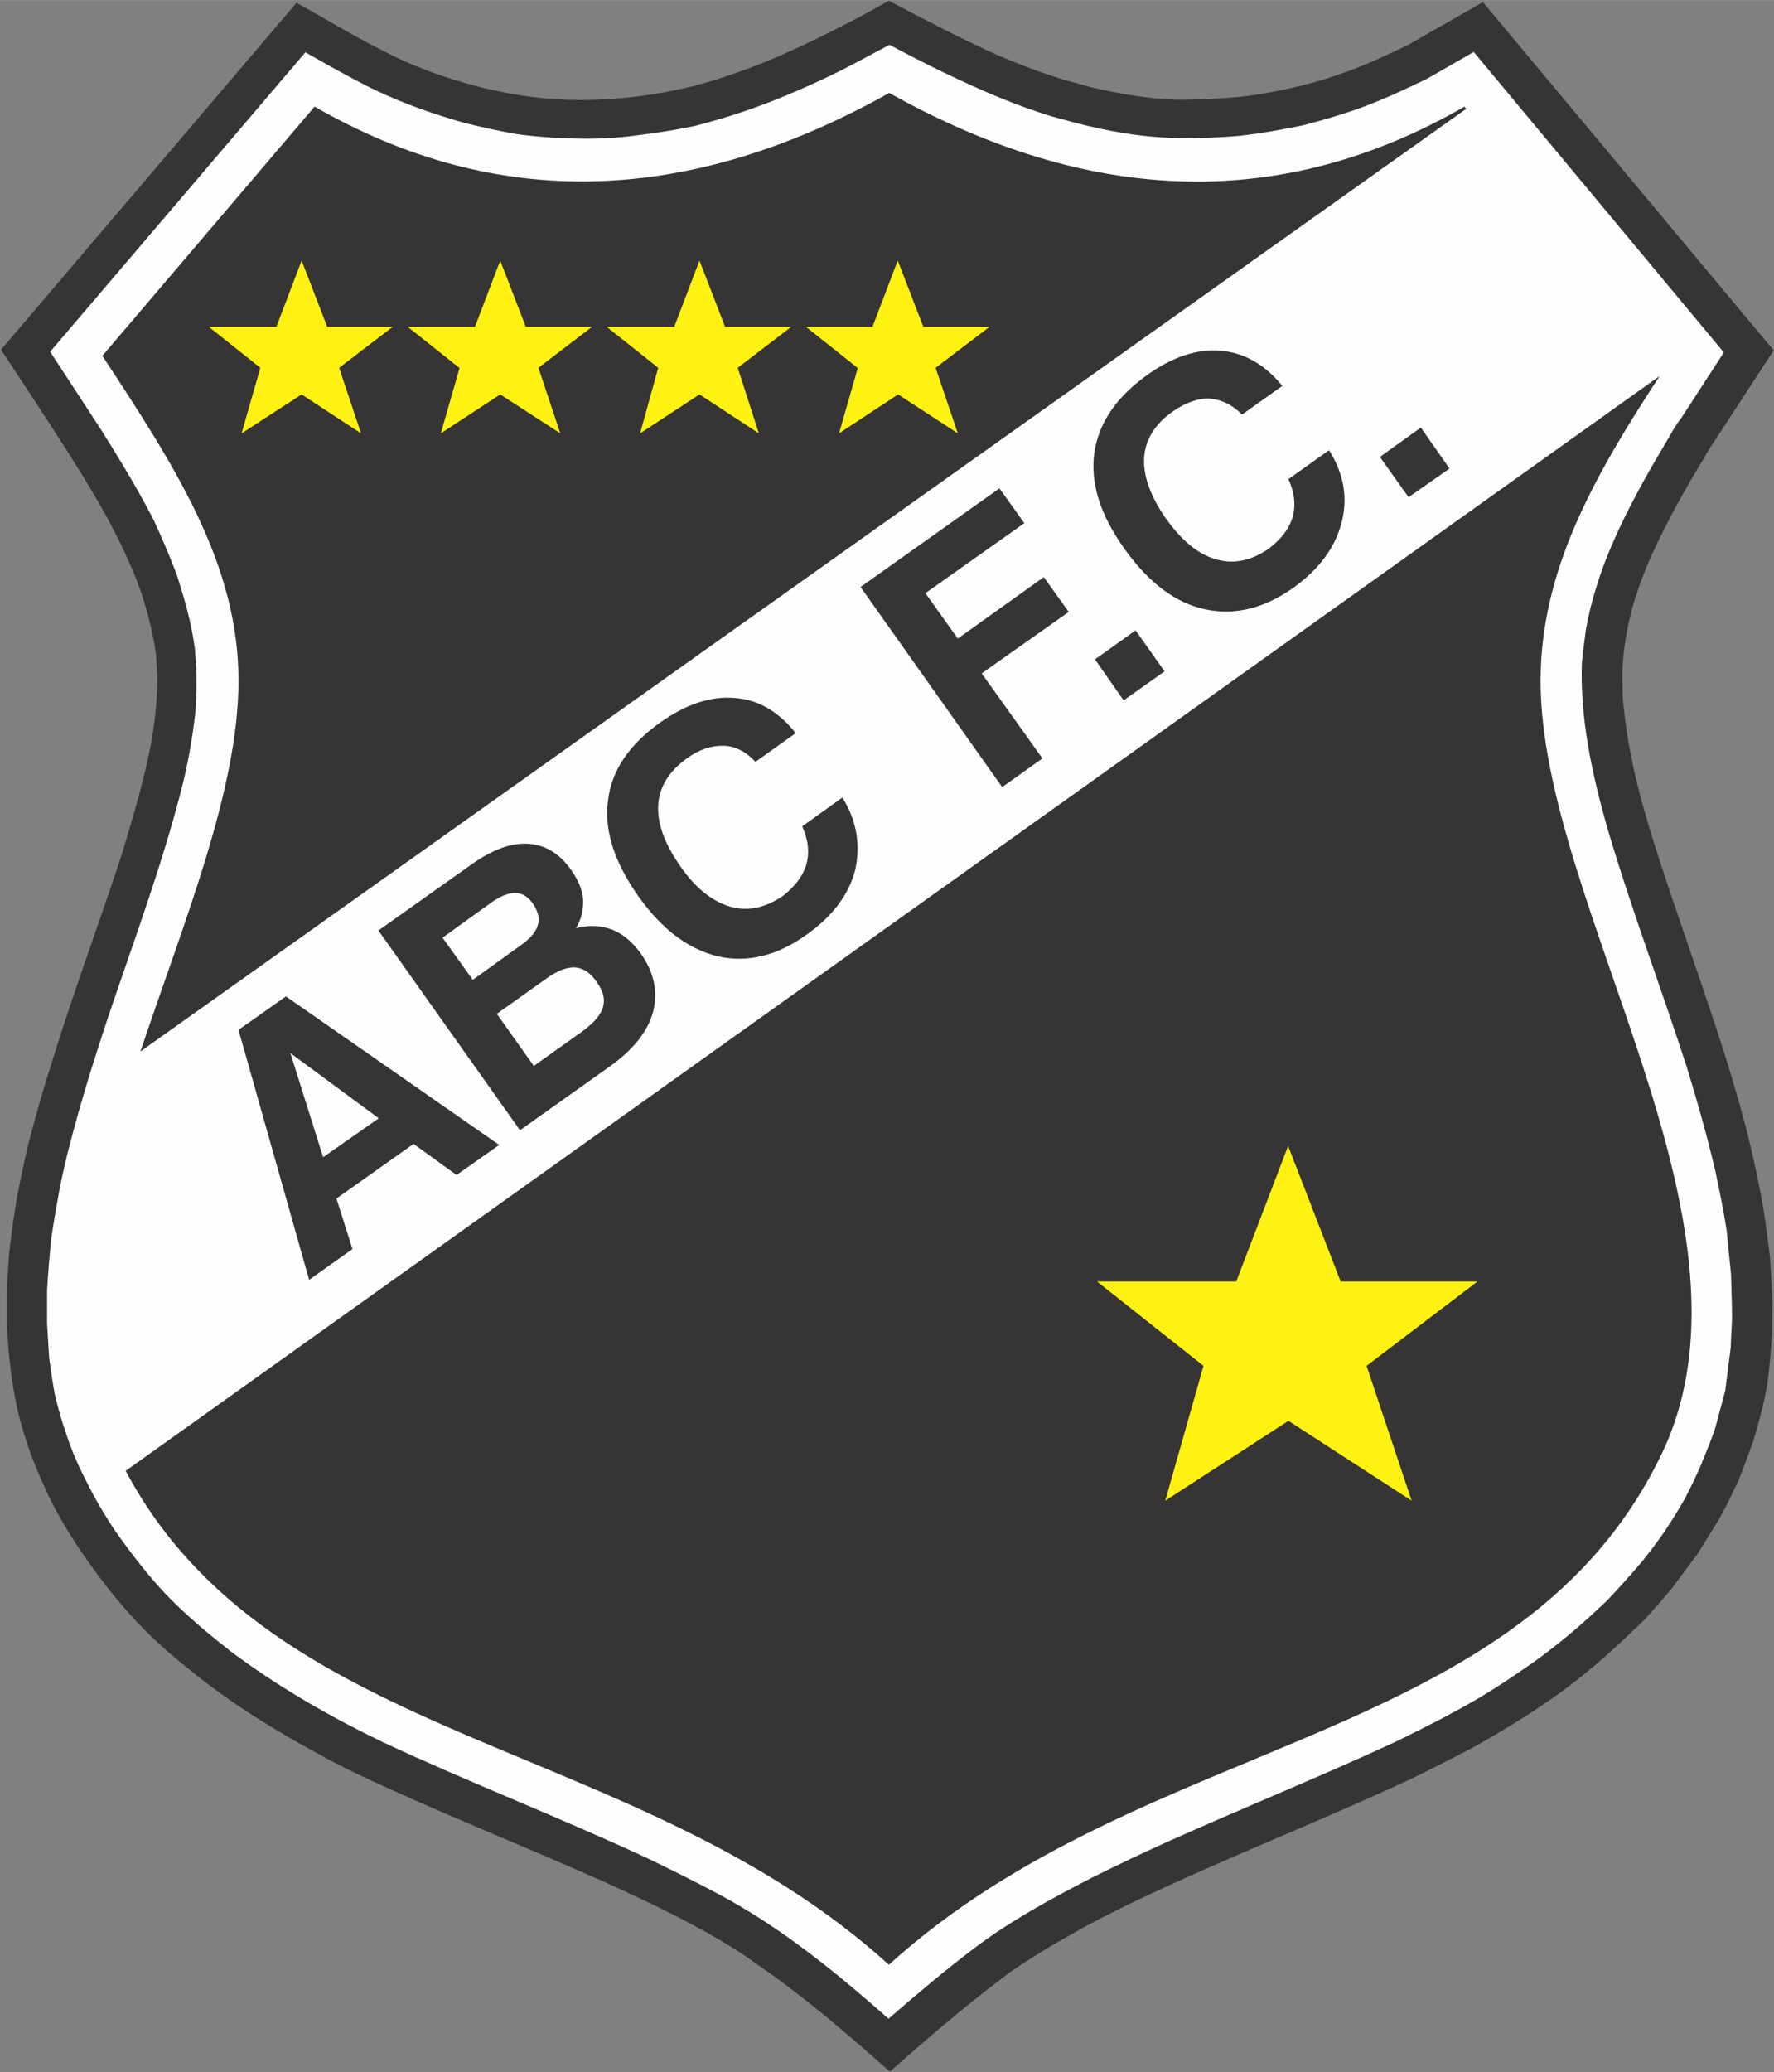 <?xml version="1.0" encoding="UTF-8"?>
<!DOCTYPE svg PUBLIC "-//W3C//DTD SVG 1.1//EN" "http://www.w3.org/Graphics/SVG/1.1/DTD/svg11.dtd">
<!-- Creator: CorelDRAW 2020 (64 Bit) -->
<svg xmlns="http://www.w3.org/2000/svg" xml:space="preserve" width="53.118mm" height="62mm" version="1.1" style="shape-rendering:geometricPrecision; text-rendering:geometricPrecision; image-rendering:optimizeQuality; fill-rule:evenodd; clip-rule:evenodd"
viewBox="0 0 51.99 60.68"
 xmlns:xlink="http://www.w3.org/1999/xlink"
 xmlns:xodm="http://www.corel.com/coreldraw/odm/2003">
 <rect x="0" y="0" width="51.99" height="60.68" fill="#808080" stroke="none"/>
 <defs>
  <style type="text/css">
   <![CDATA[
    .fil1 {fill:#FEFEFE}
    .fil0 {fill:#373435}
    .fil2 {fill:#FFF212}
   ]]>
  </style>
 </defs>
 <g id="Camada_x0020_1">
  <g id="_2346835433296">
   <path class="fil0" d="M-0 60.68l0 0zm9.45 -9.25c-0.93,-0.5 -1.83,-1.03 -2.71,-1.64 -0.44,-0.31 -0.86,-0.62 -1.27,-0.96 -0.55,-0.44 -1.08,-0.92 -1.55,-1.43 -0.43,-0.47 -0.83,-0.96 -1.2,-1.48 -0.43,-0.58 -0.8,-1.17 -1.14,-1.8 -0.25,-0.49 -0.47,-0.99 -0.67,-1.51 -0.16,-0.46 -0.31,-0.92 -0.41,-1.39 -0.18,-0.8 -0.25,-1.6 -0.3,-2.39l0 -1.08 0.07 -1.06c0.06,-0.53 0.13,-1.05 0.22,-1.58 0.1,-0.52 0.21,-1.05 0.33,-1.56 0.22,-0.87 0.47,-1.73 0.74,-2.57 0.62,-2 1.35,-3.95 2,-5.93 0.34,-1.12 0.68,-2.25 0.89,-3.4 0.1,-0.61 0.16,-1.2 0.16,-1.82 -0.01,-0.24 -0.03,-0.46 -0.04,-0.69 -0.09,-0.58 -0.22,-1.14 -0.4,-1.69 -0.07,-0.22 -0.16,-0.44 -0.24,-0.65 -0.46,-1.11 -1.03,-2.11 -1.67,-3.13 -0.72,-1.15 -1.48,-2.29 -2.23,-3.43l8.66 -10.16c0.8,0.44 1.58,0.92 2.39,1.33 0.16,0.09 0.33,0.16 0.47,0.24 0.77,0.37 1.55,0.64 2.37,0.86 0.68,0.18 1.35,0.3 2.05,0.37 0.21,0.01 0.41,0.03 0.62,0.04 1.26,0.04 2.5,-0.1 3.73,-0.4 0.38,-0.1 0.75,-0.21 1.12,-0.34 1.21,-0.41 2.35,-0.96 3.49,-1.55 0.37,-0.19 0.75,-0.4 1.12,-0.61 1.06,0.56 2.11,1.11 3.2,1.6 0.64,0.27 1.29,0.52 1.95,0.72 0.25,0.07 0.5,0.13 0.75,0.21 0.84,0.19 1.71,0.35 2.59,0.37 0.55,0 1.09,-0.03 1.63,-0.07 0.67,-0.06 1.3,-0.18 1.95,-0.34 0.5,-0.12 0.99,-0.28 1.48,-0.46 0.58,-0.22 1.12,-0.47 1.69,-0.75l2.17 -1.24 8.52 10.2 -1.79 2.74c-0.09,0.13 -0.18,0.28 -0.25,0.41 -0.56,0.92 -1.08,1.85 -1.52,2.81 -0.24,0.53 -0.43,1.05 -0.59,1.61l-0.1 0.41c-0.13,0.62 -0.21,1.24 -0.18,1.89 0,0.21 0.01,0.41 0.04,0.62 0.15,1.46 0.53,2.85 0.98,4.24 0.55,1.7 1.15,3.37 1.71,5.07 0.34,1.02 0.65,2.05 0.92,3.09 0.15,0.6 0.28,1.2 0.4,1.81 0.12,0.61 0.19,1.21 0.27,1.83 0.03,0.46 0.06,0.92 0.07,1.39l-0.01 0.93c-0.03,0.46 -0.07,0.92 -0.13,1.39l-0.09 0.47c-0.09,0.41 -0.21,0.83 -0.33,1.24 -0.15,0.4 -0.28,0.78 -0.44,1.17 -0.18,0.37 -0.35,0.74 -0.56,1.11l-0.64 1.03 -0.74 0.99c-0.25,0.31 -0.53,0.61 -0.8,0.92 -0.3,0.28 -0.58,0.56 -0.89,0.84 -0.5,0.46 -1.03,0.89 -1.58,1.3 -0.34,0.24 -0.68,0.47 -1.02,0.69 -0.49,0.31 -0.99,0.61 -1.49,0.89 -0.59,0.31 -1.18,0.61 -1.77,0.9 -2.51,1.18 -5.1,2.19 -7.61,3.36 -0.74,0.34 -1.45,0.69 -2.16,1.08l-0.83 0.47c-0.41,0.25 -0.81,0.5 -1.21,0.77 -1.24,0.92 -2.41,1.92 -3.56,2.94 -1.12,-0.99 -2.25,-1.97 -3.46,-2.84 -0.25,-0.18 -0.49,-0.34 -0.74,-0.52 -1.29,-0.86 -2.69,-1.52 -4.11,-2.17 -2.44,-1.09 -4.94,-2.07 -7.35,-3.21 -0.33,-0.16 -0.65,-0.33 -0.98,-0.5z"/>
   <path class="fil1" d="M6.71 48.32c-0.74,-0.58 -1.45,-1.18 -2.08,-1.88 -0.44,-0.5 -0.84,-1.02 -1.23,-1.57 -0.33,-0.49 -0.62,-0.98 -0.87,-1.49 -0.24,-0.46 -0.43,-0.9 -0.59,-1.39 -0.12,-0.34 -0.22,-0.69 -0.31,-1.05 -0.09,-0.4 -0.13,-0.78 -0.19,-1.18l-0.06 -0.99 0 -0.99c0.03,-0.5 0.07,-0.99 0.12,-1.49 0.07,-0.5 0.16,-0.99 0.25,-1.49 0.1,-0.5 0.22,-1.01 0.35,-1.49 0.31,-1.18 0.68,-2.35 1.06,-3.5 0.74,-2.19 1.55,-4.36 2.13,-6.59 0.21,-0.8 0.35,-1.58 0.44,-2.4 0.03,-0.47 0.04,-0.95 0.01,-1.43l-0.03 -0.4c-0.1,-0.75 -0.3,-1.45 -0.53,-2.16 -0.21,-0.56 -0.44,-1.09 -0.69,-1.63 -0.46,-0.89 -0.98,-1.74 -1.51,-2.59 -0.5,-0.77 -1.01,-1.54 -1.51,-2.31l7.48 -8.77c0.67,0.38 1.32,0.75 2.01,1.09 0.86,0.41 1.74,0.72 2.66,0.98 0.52,0.13 1.03,0.24 1.55,0.33 0.68,0.09 1.36,0.13 2.06,0.13 0.53,0 1.06,-0.04 1.6,-0.12 0.52,-0.06 1.02,-0.15 1.52,-0.25 0.5,-0.13 0.99,-0.27 1.46,-0.43 0.96,-0.33 1.86,-0.72 2.78,-1.17 0.5,-0.25 0.98,-0.52 1.48,-0.78 1.04,0.56 2.12,1.09 3.23,1.55 0.52,0.21 1.03,0.4 1.57,0.56l0.55 0.15c1.02,0.27 2.07,0.46 3.13,0.47 0.58,0.01 1.15,-0.01 1.74,-0.06 0.64,-0.07 1.26,-0.18 1.89,-0.31 0.62,-0.16 1.23,-0.34 1.82,-0.56 0.64,-0.24 1.23,-0.52 1.83,-0.81l1.36 -0.78 7.33 8.8 -1.26 1.94c-0.13,0.16 -0.24,0.35 -0.34,0.53 -0.53,0.89 -1.05,1.79 -1.48,2.72 -0.27,0.58 -0.5,1.15 -0.68,1.76 -0.12,0.38 -0.21,0.77 -0.28,1.15 -0.04,0.33 -0.09,0.65 -0.12,0.98 -0.06,1.64 0.3,3.27 0.74,4.83 0.7,2.37 1.58,4.69 2.34,7.04 0.31,1.01 0.59,2 0.83,3.02 0.12,0.58 0.24,1.14 0.33,1.73 0.04,0.43 0.09,0.86 0.13,1.3 0.01,0.43 0.03,0.86 0.03,1.29l-0.04 0.86 -0.16 1.26 -0.3 1.12c-0.13,0.37 -0.27,0.71 -0.41,1.05 -0.15,0.35 -0.31,0.68 -0.49,1.02 -0.19,0.33 -0.38,0.64 -0.59,0.95 -0.22,0.31 -0.44,0.61 -0.68,0.9 -0.33,0.38 -0.65,0.75 -1.01,1.12 -0.37,0.35 -0.74,0.69 -1.14,1.02 -0.4,0.33 -0.8,0.64 -1.23,0.93 -0.43,0.3 -0.87,0.59 -1.32,0.86 -0.8,0.47 -1.63,0.89 -2.47,1.3 -2.22,1.03 -4.48,1.94 -6.71,2.94 -0.75,0.34 -1.49,0.69 -2.23,1.06 -1.2,0.62 -2.4,1.27 -3.46,2.08 -0.86,0.65 -1.66,1.33 -2.48,2.04 -1.46,-1.29 -2.99,-2.54 -4.69,-3.49 -0.8,-0.44 -1.61,-0.84 -2.42,-1.23 -2.54,-1.18 -5.16,-2.19 -7.69,-3.37 -1.48,-0.71 -2.88,-1.51 -4.21,-2.47l-0.34 -0.25z"/>
   <path class="fil0" d="M3.69 43.07l44.95 -32.06c-1.98,3.02 -3.49,5.74 -3.49,8.93 0,6.56 6.73,15.81 3.59,22.55 -4.11,8.71 -15.14,8.2 -22.69,15.05 -7.36,-6.68 -18.05,-6.36 -22.37,-14.47z"/>
   <path class="fil0" d="M4.12 30.79l38.83 -27.59 0.03 0.01 -0.06 -0.09c-5.29,3.05 -10.91,2.93 -16.86,-0.4 -5.94,3.33 -11.56,3.44 -16.84,0.4l-6.22 7.3c2.14,3.25 3.99,6.11 3.99,9.51 0,3.19 -1.58,7.01 -2.87,10.85z"/>
   <polygon class="fil0" points="41.28,14.56 40.44,13.38 41.64,12.52 42.48,13.72 "/>
   <path class="fil0" d="M38.96 13.2c0.43,0.69 0.55,1.4 0.35,2.13 -0.19,0.72 -0.67,1.36 -1.42,1.89 -0.86,0.61 -1.73,0.81 -2.59,0.62 -0.86,-0.19 -1.64,-0.78 -2.34,-1.76 -0.71,-0.99 -1.01,-1.92 -0.89,-2.81 0.12,-0.87 0.64,-1.64 1.55,-2.29 0.74,-0.53 1.46,-0.77 2.16,-0.71 0.68,0.06 1.29,0.4 1.8,1.03l-1.18 0.84c-0.3,-0.3 -0.61,-0.44 -0.95,-0.47 -0.34,-0.01 -0.71,0.12 -1.08,0.38 -0.53,0.37 -0.81,0.83 -0.84,1.36 -0.03,0.53 0.19,1.14 0.65,1.79 0.46,0.64 0.93,1.03 1.46,1.18 0.52,0.15 1.03,0.04 1.54,-0.31 0.35,-0.27 0.59,-0.56 0.7,-0.92 0.1,-0.35 0.06,-0.72 -0.12,-1.12l1.18 -0.84z"/>
   <polygon class="fil0" points="32.93,20.51 32.09,19.31 33.28,18.46 34.13,19.66 "/>
   <polygon class="fil0" points="29.37,23.05 25.22,17.19 29.29,14.3 30.02,15.32 27.12,17.37 28.07,18.7 30.59,16.9 31.32,17.92 28.77,19.72 30.55,22.21 "/>
   <path class="fil0" d="M24.69 23.36c0.43,0.69 0.53,1.4 0.37,2.13 -0.19,0.72 -0.67,1.35 -1.42,1.88 -0.86,0.62 -1.73,0.83 -2.59,0.64 -0.87,-0.21 -1.64,-0.78 -2.34,-1.76 -0.71,-1.01 -1.01,-1.94 -0.89,-2.81 0.1,-0.87 0.62,-1.64 1.54,-2.29 0.75,-0.53 1.48,-0.77 2.16,-0.71 0.69,0.04 1.3,0.4 1.8,1.03l-1.18 0.84c-0.28,-0.3 -0.59,-0.46 -0.93,-0.47 -0.35,-0.01 -0.71,0.1 -1.08,0.37 -0.53,0.38 -0.81,0.84 -0.84,1.37 -0.03,0.53 0.18,1.12 0.65,1.79 0.44,0.64 0.93,1.02 1.45,1.18 0.53,0.15 1.03,0.04 1.55,-0.31 0.35,-0.27 0.59,-0.58 0.69,-0.92 0.1,-0.35 0.06,-0.72 -0.12,-1.12l1.17 -0.84z"/>
   <path class="fil0" d="M15.24 33.1l-4.15 -5.85 2.75 -1.95c0.61,-0.43 1.15,-0.62 1.64,-0.59 0.49,0.03 0.92,0.28 1.26,0.77 0.21,0.3 0.33,0.58 0.35,0.86 0.01,0.28 -0.04,0.56 -0.21,0.84 0.4,-0.1 0.74,-0.07 1.05,0.04 0.31,0.12 0.59,0.35 0.84,0.69 0.4,0.56 0.52,1.14 0.37,1.72 -0.15,0.56 -0.56,1.09 -1.24,1.58l-2.66 1.89z"/>
   <polygon class="fil0" points="6.99,30.16 8.38,29.18 14.63,33.53 13.38,34.41 12.12,33.5 9.86,35.1 10.33,36.58 9.06,37.48 "/>
   <path class="fil2" d="M35.27 40l-1.12 3.95 3.61 -2.34 3.61 2.34 -1.32 -3.95 3.25 -2.47 -4.01 0 -1.54 -3.97 -1.52 3.97 -4.08 0 3.12 2.47 0 0zm-27.64 -29.23l-0.55 1.92 1.76 -1.14 1.74 1.14 -0.64 -1.92 1.57 -1.2 -1.92 0 -0.75 -1.94 -0.74 1.94 -1.98 0 1.51 1.2 0 0zm5.84 0l-0.55 1.92 1.74 -1.14 1.76 1.14 -0.64 -1.92 1.57 -1.2 -1.94 0 -0.75 -1.94 -0.74 1.94 -1.97 0 1.51 1.2 0 0zm5.82 0l-0.53 1.92 1.74 -1.14 1.74 1.14 -0.62 -1.92 1.57 -1.2 -1.94 0 -0.75 -1.94 -0.74 1.94 -1.98 0 1.51 1.2 0 0zm5.85 0l-0.55 1.92 1.73 -1.14 1.75 1.14 -0.65 -1.92 1.58 -1.2 -1.94 0 -0.75 -1.94 -0.74 1.94 -1.95 0 1.51 1.2z"/>
   <path class="fil1" d="M13.85 28.7l1.36 -0.98c0.31,-0.21 0.49,-0.41 0.55,-0.62 0.07,-0.19 0.01,-0.4 -0.13,-0.62 -0.15,-0.22 -0.33,-0.33 -0.53,-0.33 -0.21,0 -0.46,0.1 -0.77,0.33l-1.36 0.98 0.89 1.24z"/>
   <path class="fil1" d="M15.64 31.22l1.42 -1.01c0.34,-0.25 0.55,-0.49 0.61,-0.71 0.07,-0.24 0.01,-0.47 -0.18,-0.74 -0.19,-0.28 -0.4,-0.41 -0.64,-0.43 -0.24,-0.01 -0.53,0.1 -0.87,0.35l-1.42 1.01 1.08 1.52z"/>
   <polygon class="fil1" points="8.51,30.84 9.47,33.89 11.1,32.75 "/>
  </g>
 </g>
</svg>
